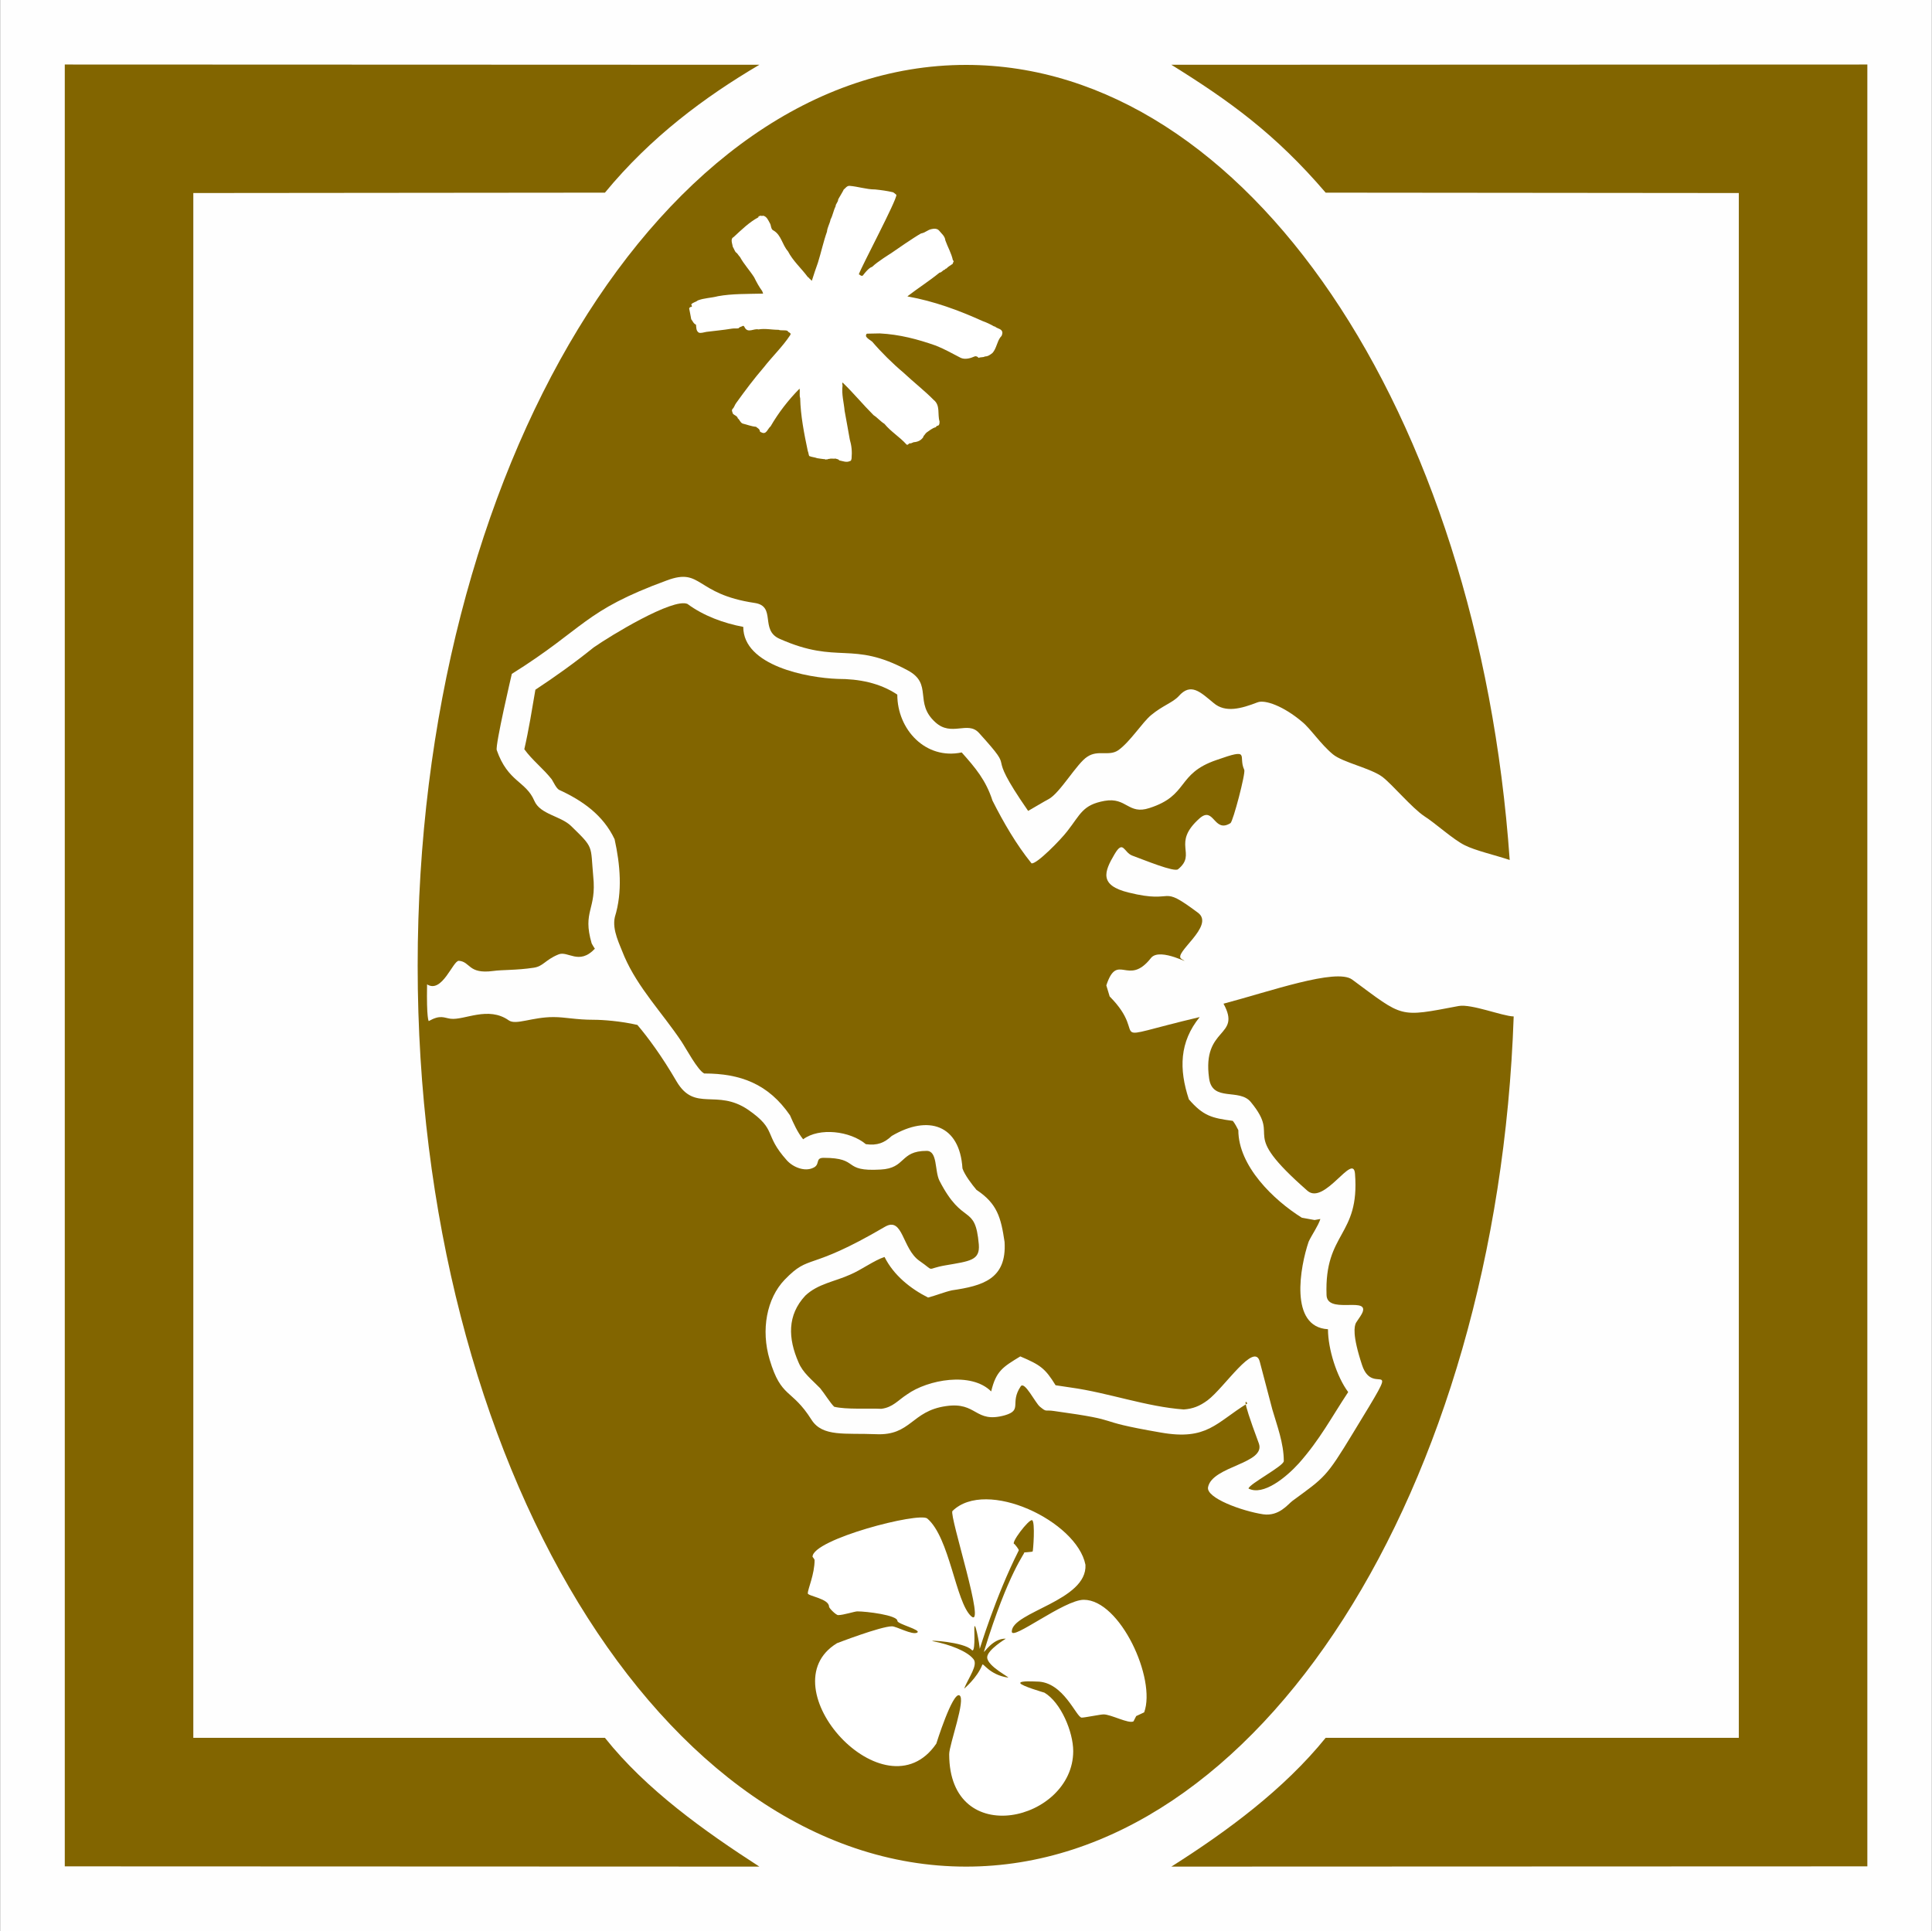 <?xml version="1.0" encoding="UTF-8" standalone="no"?>
<svg
   version="1.2"
   width="150.01mm"
   height="149.96mm"
   viewBox="0 0 15001 14995.999"
   preserveAspectRatio="xMidYMid"
   fill-rule="evenodd"
   stroke-width="28.222"
   stroke-linejoin="round"
   xml:space="preserve"
   id="svg30"
   sodipodi:docname="ID15a20.svg"
   inkscape:version="1.2.2 (b0a8486541, 2022-12-01)"
   xmlns:inkscape="http://www.inkscape.org/namespaces/inkscape"
   xmlns:sodipodi="http://sodipodi.sourceforge.net/DTD/sodipodi-0.dtd"
   xmlns="http://www.w3.org/2000/svg"
   xmlns:svg="http://www.w3.org/2000/svg"
   xmlns:ooo="http://xml.openoffice.org/svg/export"><rect x="0" y="0" width="15001" height="14995.999" fill="#333333" stroke="none"/><sodipodi:namedview
   id="namedview30"
   pagecolor="#ffffff"
   bordercolor="#000000"
   borderopacity="0.25"
   inkscape:showpageshadow="2"
   inkscape:pageopacity="0.0"
   inkscape:pagecheckerboard="true"
   inkscape:deskcolor="#d1d1d1"
   inkscape:document-units="mm"
   fit-margin-top="50"
   fit-margin-left="50"
   fit-margin-right="50"
   fit-margin-bottom="50"
   showgrid="false"
   inkscape:zoom="12.606938"
   inkscape:cx="559.89012"
   inkscape:cy="6.2663908"
   inkscape:window-width="1280"
   inkscape:window-height="731"
   inkscape:window-x="0"
   inkscape:window-y="0"
   inkscape:window-maximized="1"
   inkscape:current-layer="svg30" />
 <defs
   class="ClipPathGroup"
   id="defs2">
  <clipPath
   id="presentation_clip_path"
   clipPathUnits="userSpaceOnUse">
   <rect
   x="0"
   y="0"
   width="21001"
   height="29703"
   id="rect1" />
  </clipPath>
  <clipPath
   id="presentation_clip_path_shrink"
   clipPathUnits="userSpaceOnUse">
   <rect
   x="21"
   y="29"
   width="20959"
   height="29644"
   id="rect2" />
  </clipPath>
 </defs>
 <defs
   class="TextShapeIndex"
   id="defs3">
  <g
   ooo:slide="id1"
   ooo:id-list="id3 id4 id5 id6 id7 id8 id9 id10 id11 id12 id13 id14 id15"
   id="g2" />
 </defs>
 <defs
   class="EmbeddedBulletChars"
   id="defs12">
  <g
   id="bullet-char-template-57356"
   transform="matrix(4.8828125e-4,0,0,-4.8828125e-4,0,0)">
   <path
   d="M 580,1141 1163,571 580,0 -4,571 Z"
   id="path3" />
  </g>
  <g
   id="bullet-char-template-57354"
   transform="matrix(4.8828125e-4,0,0,-4.8828125e-4,0,0)">
   <path
   d="M 8,1128 H 1137 V 0 H 8 Z"
   id="path4" />
  </g>
  <g
   id="bullet-char-template-10146"
   transform="matrix(4.8828125e-4,0,0,-4.8828125e-4,0,0)">
   <path
   d="M 174,0 602,739 174,1481 1456,739 Z M 1358,739 309,1346 659,739 Z"
   id="path5" />
  </g>
  <g
   id="bullet-char-template-10132"
   transform="matrix(4.8828125e-4,0,0,-4.8828125e-4,0,0)">
   <path
   d="M 2015,739 1276,0 H 717 l 543,543 H 174 v 393 h 1086 l -543,545 h 557 z"
   id="path6" />
  </g>
  <g
   id="bullet-char-template-10007"
   transform="matrix(4.8828125e-4,0,0,-4.8828125e-4,0,0)">
   <path
   d="m 0,-2 c -7,16 -16,29 -25,39 l 381,530 c -94,256 -141,385 -141,387 0,25 13,38 40,38 9,0 21,-2 34,-5 21,4 42,12 65,25 l 27,-13 111,-251 280,301 64,-25 24,25 c 21,-10 41,-24 62,-43 C 886,937 835,863 770,784 769,783 710,716 594,584 L 774,223 c 0,-27 -21,-55 -63,-84 l 16,-20 C 717,90 699,76 672,76 641,76 570,178 457,381 L 164,-76 c -22,-34 -53,-51 -92,-51 -42,0 -63,17 -64,51 -7,9 -10,24 -10,44 0,9 1,19 2,30 z"
   id="path7" />
  </g>
  <g
   id="bullet-char-template-10004"
   transform="matrix(4.8828125e-4,0,0,-4.8828125e-4,0,0)">
   <path
   d="M 285,-33 C 182,-33 111,30 74,156 52,228 41,333 41,471 c 0,78 14,145 41,201 34,71 87,106 158,106 53,0 88,-31 106,-94 l 23,-176 c 8,-64 28,-97 59,-98 l 735,706 c 11,11 33,17 66,17 42,0 63,-15 63,-46 V 965 c 0,-36 -10,-64 -30,-84 L 442,47 C 390,-6 338,-33 285,-33 Z"
   id="path8" />
  </g>
  <g
   id="bullet-char-template-9679"
   transform="matrix(4.8828125e-4,0,0,-4.8828125e-4,0,0)">
   <path
   d="M 813,0 C 632,0 489,54 383,161 276,268 223,411 223,592 c 0,181 53,324 160,431 106,107 249,161 430,161 179,0 323,-54 432,-161 108,-107 162,-251 162,-431 0,-180 -54,-324 -162,-431 C 1136,54 992,0 813,0 Z"
   id="path9" />
  </g>
  <g
   id="bullet-char-template-8226"
   transform="matrix(4.8828125e-4,0,0,-4.8828125e-4,0,0)">
   <path
   d="m 346,457 c -73,0 -137,26 -191,78 -54,51 -81,114 -81,188 0,73 27,136 81,188 54,52 118,78 191,78 73,0 134,-26 185,-79 51,-51 77,-114 77,-187 0,-75 -25,-137 -76,-188 -50,-52 -112,-78 -186,-78 z"
   id="path10" />
  </g>
  <g
   id="bullet-char-template-8211"
   transform="matrix(4.8828125e-4,0,0,-4.8828125e-4,0,0)">
   <path
   d="M -4,459 H 1135 V 606 H -4 Z"
   id="path11" />
  </g>
  <g
   id="bullet-char-template-61548"
   transform="matrix(4.8828125e-4,0,0,-4.8828125e-4,0,0)">
   <path
   d="m 173,740 c 0,163 58,303 173,419 116,115 255,173 419,173 163,0 302,-58 418,-173 116,-116 174,-256 174,-419 0,-163 -58,-303 -174,-418 C 1067,206 928,148 765,148 601,148 462,206 346,322 231,437 173,577 173,740 Z"
   id="path12" />
  </g>
 </defs>
 <g
   id="g12"
   transform="translate(-2652,-5770)">
  <g
   id="id2"
   class="Master_Slide">
   <g
   id="bg-id2"
   class="Background" />
   <g
   id="bo-id2"
   class="BackgroundObjects" />
  </g>
 </g>
 <g
   class="SlideGroup"
   id="g30"
   transform="translate(-2652,-5770)">
  <g
   id="g29">
   <g
   id="container-id1">
    <g
   id="id1"
   class="Slide"
   clip-path="url(#presentation_clip_path)">
     <g
   class="Page"
   id="g28">
      <g
   class="Group"
   id="g27">
       <g
   class="com.sun.star.drawing.PolyPolygonShape"
   id="g13">
        <g
   id="id3">
         <rect
   class="BoundingBox"
   stroke="none"
   fill="none"
   x="2652"
   y="5770"
   width="15001"
   height="14996"
   id="rect12" />
         <path
   fill="#fefefe"
   stroke="none"
   d="M 2653,5770 V 20765 H 17652 V 5770 Z"
   id="path13" />
        </g>
       </g>
       <g
   class="Group"
   id="g18"
   style="display:none">
        <g
   class="com.sun.star.drawing.LineShape"
   id="g14">
         <g
   id="id4">
          <rect
   class="BoundingBox"
   stroke="none"
   fill="none"
   x="2628"
   y="5771"
   width="53"
   height="14994"
   id="rect13" />
          <path
   fill="none"
   stroke="#1b1918"
   stroke-width="51"
   stroke-linejoin="miter"
   d="M 2654,20764 V 5771"
   id="path14" />
         </g>
        </g>
        <g
   class="com.sun.star.drawing.LineShape"
   id="g15">
         <g
   id="id5">
          <rect
   class="BoundingBox"
   stroke="none"
   fill="none"
   x="2654"
   y="20739"
   width="14997"
   height="53"
   id="rect14" />
          <path
   fill="none"
   stroke="#1b1918"
   stroke-width="51"
   stroke-linejoin="miter"
   d="M 17650,20765 H 2654"
   id="path15" />
         </g>
        </g>
        <g
   class="com.sun.star.drawing.LineShape"
   id="g16">
         <g
   id="id6">
          <rect
   class="BoundingBox"
   stroke="none"
   fill="none"
   x="17624"
   y="5771"
   width="53"
   height="14994"
   id="rect15" />
          <path
   fill="none"
   stroke="#1b1918"
   stroke-width="51"
   stroke-linejoin="miter"
   d="M 17650,5771 V 20764"
   id="path16" />
         </g>
        </g>
        <g
   class="com.sun.star.drawing.LineShape"
   id="g17">
         <g
   id="id7">
          <rect
   class="BoundingBox"
   stroke="none"
   fill="none"
   x="2654"
   y="5745"
   width="14997"
   height="53"
   id="rect16" />
          <path
   fill="none"
   stroke="#1b1918"
   stroke-width="51"
   stroke-linejoin="miter"
   d="M 2654,5771 H 17650"
   id="path17" />
         </g>
        </g>
       </g>
       <g
   class="com.sun.star.drawing.ClosedBezierShape"
   id="g19">
        <g
   id="id8">
         <rect
   class="BoundingBox"
   stroke="none"
   fill="none"
   x="11747"
   y="6271"
   width="5405"
   height="13995"
   id="rect18" />
         <path
   fill="#826500"
   stroke="none"
   d="m 11747,20265 5404,-2 V 6271 l -5404,2 c 449,279 807,536 1198,993 l 3208,3 v 11996 h -3208 c -322,398 -762,724 -1198,1000 z"
   id="path18" />
        </g>
       </g>
       <g
   class="com.sun.star.drawing.ClosedBezierShape"
   id="g20">
        <g
   id="id9">
         <rect
   class="BoundingBox"
   stroke="none"
   fill="none"
   x="3155"
   y="6270"
   width="5394"
   height="13996"
   id="rect19" />
         <path
   fill="#826500"
   stroke="none"
   d="m 8548,20265 -5393,-2 V 6271 l 5393,2 c -427,252 -843,561 -1199,993 l -3196,3 v 11996 h 3196 c 320,403 775,726 1199,1000 z"
   id="path19" />
        </g>
       </g>
       <g
   class="com.sun.star.drawing.OpenBezierShape"
   id="g21">
        <g
   id="id10">
         <rect
   class="BoundingBox"
   stroke="none"
   fill="none"
   x="7600"
   y="13734"
   width="25"
   height="7"
   id="rect20" />
        </g>
       </g>
       <g
   class="com.sun.star.drawing.ClosedBezierShape"
   id="g22">
        <g
   id="id11">
         <rect
   class="BoundingBox"
   stroke="none"
   fill="none"
   x="6723"
   y="10454"
   width="6398"
   height="6890"
   id="rect21" />
         <path
   fill="#826500"
   stroke="none"
   d="m 11967,13668 c -157,193 -162,403 -84,639 112,129 178,145 341,167 15,18 33,51 43,72 0,279 274,543 493,680 l 99,18 45,-8 c -17,54 -66,122 -91,176 -66,193 -153,663 150,680 0,153 68,369 157,488 -134,203 -218,366 -381,551 -101,112 -279,257 -393,198 5,-35 274,-175 274,-213 0,-140 -53,-277 -89,-401 l -97,-369 c -40,-165 -276,201 -406,298 -61,45 -114,66 -185,71 -290,-21 -586,-130 -875,-170 l -120,-18 c -81,-132 -119,-158 -274,-224 -134,82 -188,112 -226,272 -155,-155 -493,-91 -653,23 -71,46 -111,101 -200,112 -104,-5 -270,7 -366,-16 -31,-30 -76,-104 -109,-144 -64,-66 -135,-120 -168,-201 -81,-185 -89,-366 53,-518 97,-92 229,-109 348,-163 84,-35 188,-112 267,-137 71,142 201,246 338,315 58,-15 127,-43 185,-56 237,-35 427,-86 409,-376 -28,-188 -56,-297 -218,-404 -36,-43 -92,-116 -109,-167 -21,-338 -265,-419 -549,-252 -58,54 -112,76 -201,64 -122,-102 -360,-132 -487,-38 -44,-54 -74,-122 -102,-186 -168,-244 -384,-325 -666,-325 -51,-25 -140,-193 -178,-250 -148,-221 -336,-414 -442,-658 -36,-94 -97,-205 -74,-307 61,-196 41,-409 -2,-604 -89,-188 -249,-300 -432,-384 -21,-13 -41,-56 -56,-81 -66,-84 -153,-150 -213,-234 35,-152 60,-310 86,-462 155,-102 307,-211 452,-328 127,-89 617,-388 729,-338 124,92 282,150 433,178 0,302 498,396 734,404 162,0 325,30 462,122 0,272 221,508 500,449 107,120 188,216 239,374 84,167 186,343 303,487 38,11 231,-187 279,-251 102,-130 117,-203 289,-234 171,-30 183,110 347,56 310,-99 208,-266 521,-373 274,-97 165,-31 216,76 12,25 -87,401 -107,414 -130,81 -127,-135 -239,-38 -223,198 -18,274 -168,396 -29,25 -260,-71 -356,-106 -66,-25 -69,-126 -137,-11 -82,138 -120,242 109,298 379,94 229,-74 539,157 135,102 -198,315 -129,358 104,64 -165,-96 -236,-7 -179,228 -260,-51 -347,213 l 26,86 c 328,330 -107,351 699,160 z"
   id="path21" />
        </g>
       </g>
       <g
   class="com.sun.star.drawing.ClosedBezierShape"
   id="g23">
        <g
   id="id12">
         <rect
   class="BoundingBox"
   stroke="none"
   fill="none"
   x="5895"
   y="6273"
   width="8512"
   height="13993"
   id="rect22" />
         <path
   fill="#826500"
   stroke="none"
   d="m 14405,13663 c -127,3673 -1982,6602 -4252,6602 -2353,0 -4258,-3135 -4258,-6995 0,-3865 1905,-6996 4258,-6996 2181,0 3977,2694 4221,6174 -114,-38 -267,-73 -348,-114 -89,-43 -231,-173 -315,-226 -96,-64 -246,-244 -325,-305 -91,-68 -307,-112 -384,-175 -96,-79 -175,-201 -241,-254 -142,-120 -287,-173 -345,-150 -125,48 -249,84 -341,5 -104,-86 -177,-160 -271,-53 -46,50 -125,73 -214,147 -68,56 -162,206 -254,272 -73,51 -157,-5 -241,51 -81,50 -213,284 -302,330 -38,20 -105,61 -158,91 -368,-531 -58,-249 -383,-607 -87,-94 -212,33 -337,-81 -170,-153 -15,-297 -216,-404 -436,-234 -536,-41 -993,-244 -157,-68 -23,-254 -195,-279 -465,-69 -407,-277 -681,-175 -650,238 -632,368 -1204,726 0,0 -130,554 -117,592 87,249 226,239 292,394 46,106 203,116 285,195 180,175 150,147 172,389 28,264 -86,269 -12,523 0,0 18,33 25,41 -124,132 -211,12 -284,45 -104,43 -117,93 -193,103 -132,20 -242,15 -313,25 -195,26 -175,-72 -266,-79 -46,-3 -130,257 -247,183 -5,272 13,285 13,285 91,-51 117,-25 170,-18 107,13 292,-101 452,13 56,38 180,-26 346,-26 94,0 172,21 315,21 66,0 208,10 337,40 82,97 188,239 305,440 142,239 310,53 554,218 231,160 117,188 302,394 48,53 137,89 203,58 59,-25 13,-78 82,-78 287,0 137,109 442,91 200,-10 147,-145 358,-145 86,0 61,153 99,231 185,361 278,173 306,496 10,124 -69,129 -260,162 -161,28 -72,54 -201,-35 -135,-94 -127,-348 -269,-264 -602,353 -577,203 -778,411 -139,145 -185,389 -116,620 91,305 170,221 325,467 86,135 261,102 500,112 274,13 274,-180 544,-218 244,-36 222,137 458,71 139,-41 35,-94 122,-224 30,-46 114,130 150,158 55,45 35,22 109,33 587,81 254,68 828,167 361,64 429,-76 673,-226 0,0 -66,-106 89,310 58,158 -361,175 -394,340 -18,84 264,186 427,211 124,18 193,-78 228,-104 252,-185 260,-180 470,-526 407,-668 160,-259 71,-528 -78,-236 -60,-302 -48,-328 15,-25 54,-73 56,-99 13,-94 -279,26 -284,-117 -18,-492 259,-454 221,-942 -13,-170 -237,246 -369,132 -553,-485 -193,-388 -439,-688 -89,-112 -300,2 -325,-186 -56,-403 256,-315 112,-579 363,-96 873,-277 998,-188 404,298 358,295 828,206 99,-18 340,79 427,81 z"
   id="path22" />
        </g>
       </g>
       <g
   class="com.sun.star.drawing.ClosedBezierShape"
   id="g24">
        <g
   id="id13">
         <rect
   class="BoundingBox"
   stroke="none"
   fill="none"
   x="8002"
   y="7213"
   width="2434"
   height="2145"
   id="rect23" />
         <path
   fill="#ffffff"
   stroke="none"
   d="m 9446,7241 c 48,5 93,11 140,22 9,6 17,11 26,20 3,42 -270,554 -292,618 5,-3 17,17 31,9 45,-59 64,-65 73,-68 39,-39 146,-105 146,-105 31,-22 182,-126 233,-154 34,-6 51,-28 82,-34 20,-5 45,-5 59,12 17,22 45,42 48,75 19,54 47,99 59,156 14,5 -3,17 0,25 -17,14 -37,22 -51,39 -6,-3 -8,6 -14,9 -14,2 -22,22 -39,22 -82,67 -164,118 -248,183 v 2 c 206,37 396,107 582,191 31,11 61,25 90,42 h 5 c 23,20 59,17 59,51 -3,14 -3,22 -14,31 -28,36 -31,87 -62,123 -17,14 -36,28 -59,28 -16,9 -30,3 -50,11 -6,-8 -17,-16 -31,-11 -31,14 -73,26 -107,11 -64,-33 -129,-70 -193,-95 -142,-50 -282,-87 -436,-95 l -99,2 c -8,3 -8,12 -8,20 11,20 31,28 48,42 70,82 160,171 241,239 81,76 164,140 237,214 53,42 28,112 45,166 0,14 0,28 -11,33 -9,0 -15,6 -17,12 -31,8 -51,28 -73,42 -12,11 -14,19 -24,28 v 5 c -17,28 -45,40 -76,42 -8,3 -16,6 -22,9 -17,-6 -22,20 -34,8 -53,-59 -120,-98 -171,-160 -31,-19 -53,-47 -84,-67 -87,-87 -152,-168 -241,-254 -3,9 -3,12 0,23 -9,68 11,136 16,197 14,73 26,146 40,222 14,48 19,93 14,149 -3,5 0,17 -12,19 -28,14 -56,0 -84,-5 -5,-11 -19,-9 -28,-14 -17,3 -36,-3 -50,3 -9,-3 -14,8 -23,2 -3,9 -5,-2 -11,0 -20,-2 -39,-5 -59,-8 -20,-8 -42,-8 -62,-17 -5,-11 -5,-25 -11,-39 -28,-132 -56,-275 -59,-410 -8,-25 0,-51 -5,-74 -87,88 -163,186 -225,293 -22,17 -32,65 -68,48 -3,0 -6,-6 -9,-3 -5,-3 -8,-11 -8,-17 -9,-14 -20,-17 -28,-25 -37,-3 -70,-17 -104,-25 -20,-9 -23,-31 -37,-40 -5,-25 -42,-25 -42,-48 -5,-11 -5,-16 0,-25 14,-11 17,-31 28,-45 71,-99 141,-192 216,-279 63,-81 147,-162 204,-249 14,-20 -17,-20 -20,-34 -23,-8 -51,0 -70,-8 -56,0 -102,-12 -156,-3 -36,-9 -81,31 -106,-14 -3,-6 -6,-14 -14,-14 -12,8 -28,8 -34,19 -14,3 -36,0 -53,3 -65,11 -135,17 -197,25 -19,3 -42,12 -59,6 -22,-14 -19,-39 -22,-62 -20,-8 -25,-28 -37,-42 -5,-31 -11,-56 -16,-84 2,-3 5,-11 11,-11 3,0 8,0 11,-6 l -6,-14 c 14,-17 34,-17 51,-31 48,-19 104,-19 157,-33 109,-20 230,-17 348,-20 6,-6 -6,-11 -3,-17 -25,-34 -45,-70 -64,-109 -34,-54 -79,-101 -110,-158 -14,-14 -19,-29 -33,-37 -9,-11 -14,-28 -23,-42 -3,-23 -22,-62 6,-76 61,-56 120,-115 193,-154 -2,-14 14,-6 20,-14 3,8 11,2 17,2 28,6 40,37 51,57 12,16 6,50 31,59 59,36 65,109 110,160 39,76 104,132 154,200 9,3 11,14 20,17 0,8 11,5 11,14 14,-45 31,-96 48,-143 25,-80 42,-161 70,-240 3,-34 22,-62 28,-95 17,-31 22,-68 39,-102 0,-19 20,-33 20,-53 0,-3 42,-70 42,-76 14,-11 25,-30 45,-30 67,5 132,28 199,28 z"
   id="path23" />
        </g>
       </g>
       <g
   class="com.sun.star.drawing.ClosedBezierShape"
   id="g25">
        <g
   id="id14">
         <rect
   class="BoundingBox"
   stroke="none"
   fill="none"
   x="8924"
   y="17413"
   width="2632"
   height="2458"
   id="rect24" />
         <path
   fill="#ffffff"
   stroke="none"
   d="m 11080,17921 c 16,280 -572,366 -572,519 0,74 406,-247 559,-247 282,0 564,614 469,874 l -62,29 -21,41 c -37,21 -174,-54 -232,-54 -25,0 -145,25 -170,25 -42,0 -141,-280 -348,-280 -17,0 -133,-8 -129,12 4,21 187,74 187,74 128,75 224,305 224,454 0,543 -963,774 -963,24 0,-74 133,-432 79,-457 -54,-25 -179,375 -179,375 -397,581 -1321,-445 -771,-780 0,0 340,-131 427,-131 34,0 158,70 195,49 38,-21 -153,-66 -153,-91 0,-45 -241,-74 -311,-74 -21,0 -108,29 -149,29 -17,0 -71,-54 -71,-66 0,-62 -165,-82 -165,-103 0,-33 53,-148 53,-259 0,-5 -16,-25 -16,-25 0,-136 829,-350 891,-297 174,148 220,647 340,758 121,111 -170,-778 -145,-816 262,-258 967,79 1033,417 z"
   id="path24" />
        </g>
       </g>
       <g
   class="com.sun.star.drawing.ClosedBezierShape"
   id="g26">
        <g
   id="id15">
         <rect
   class="BoundingBox"
   stroke="none"
   fill="none"
   x="9891"
   y="17575"
   width="790"
   height="1310"
   id="rect25" />
         <path
   fill="#826500"
   stroke="none"
   d="m 10562,17810 c 4,-8 -33,-50 -33,-50 -37,0 112,-196 137,-185 25,12 8,239 4,243 -4,4 -87,8 -66,8 12,0 -121,146 -312,769 -4,20 66,-104 170,-100 0,0 -145,87 -145,145 0,70 187,161 161,157 -145,-21 -194,-120 -199,-99 -41,103 -141,185 -141,185 34,-86 112,-185 71,-231 -50,-61 -183,-112 -312,-137 -53,-12 241,5 299,67 29,33 21,-133 21,-161 0,-95 42,119 42,153 0,4 120,-401 303,-764 z"
   id="path25" />
        </g>
       </g>
      </g>
     </g>
    </g>
   </g>
  </g>
 </g>
</svg>
